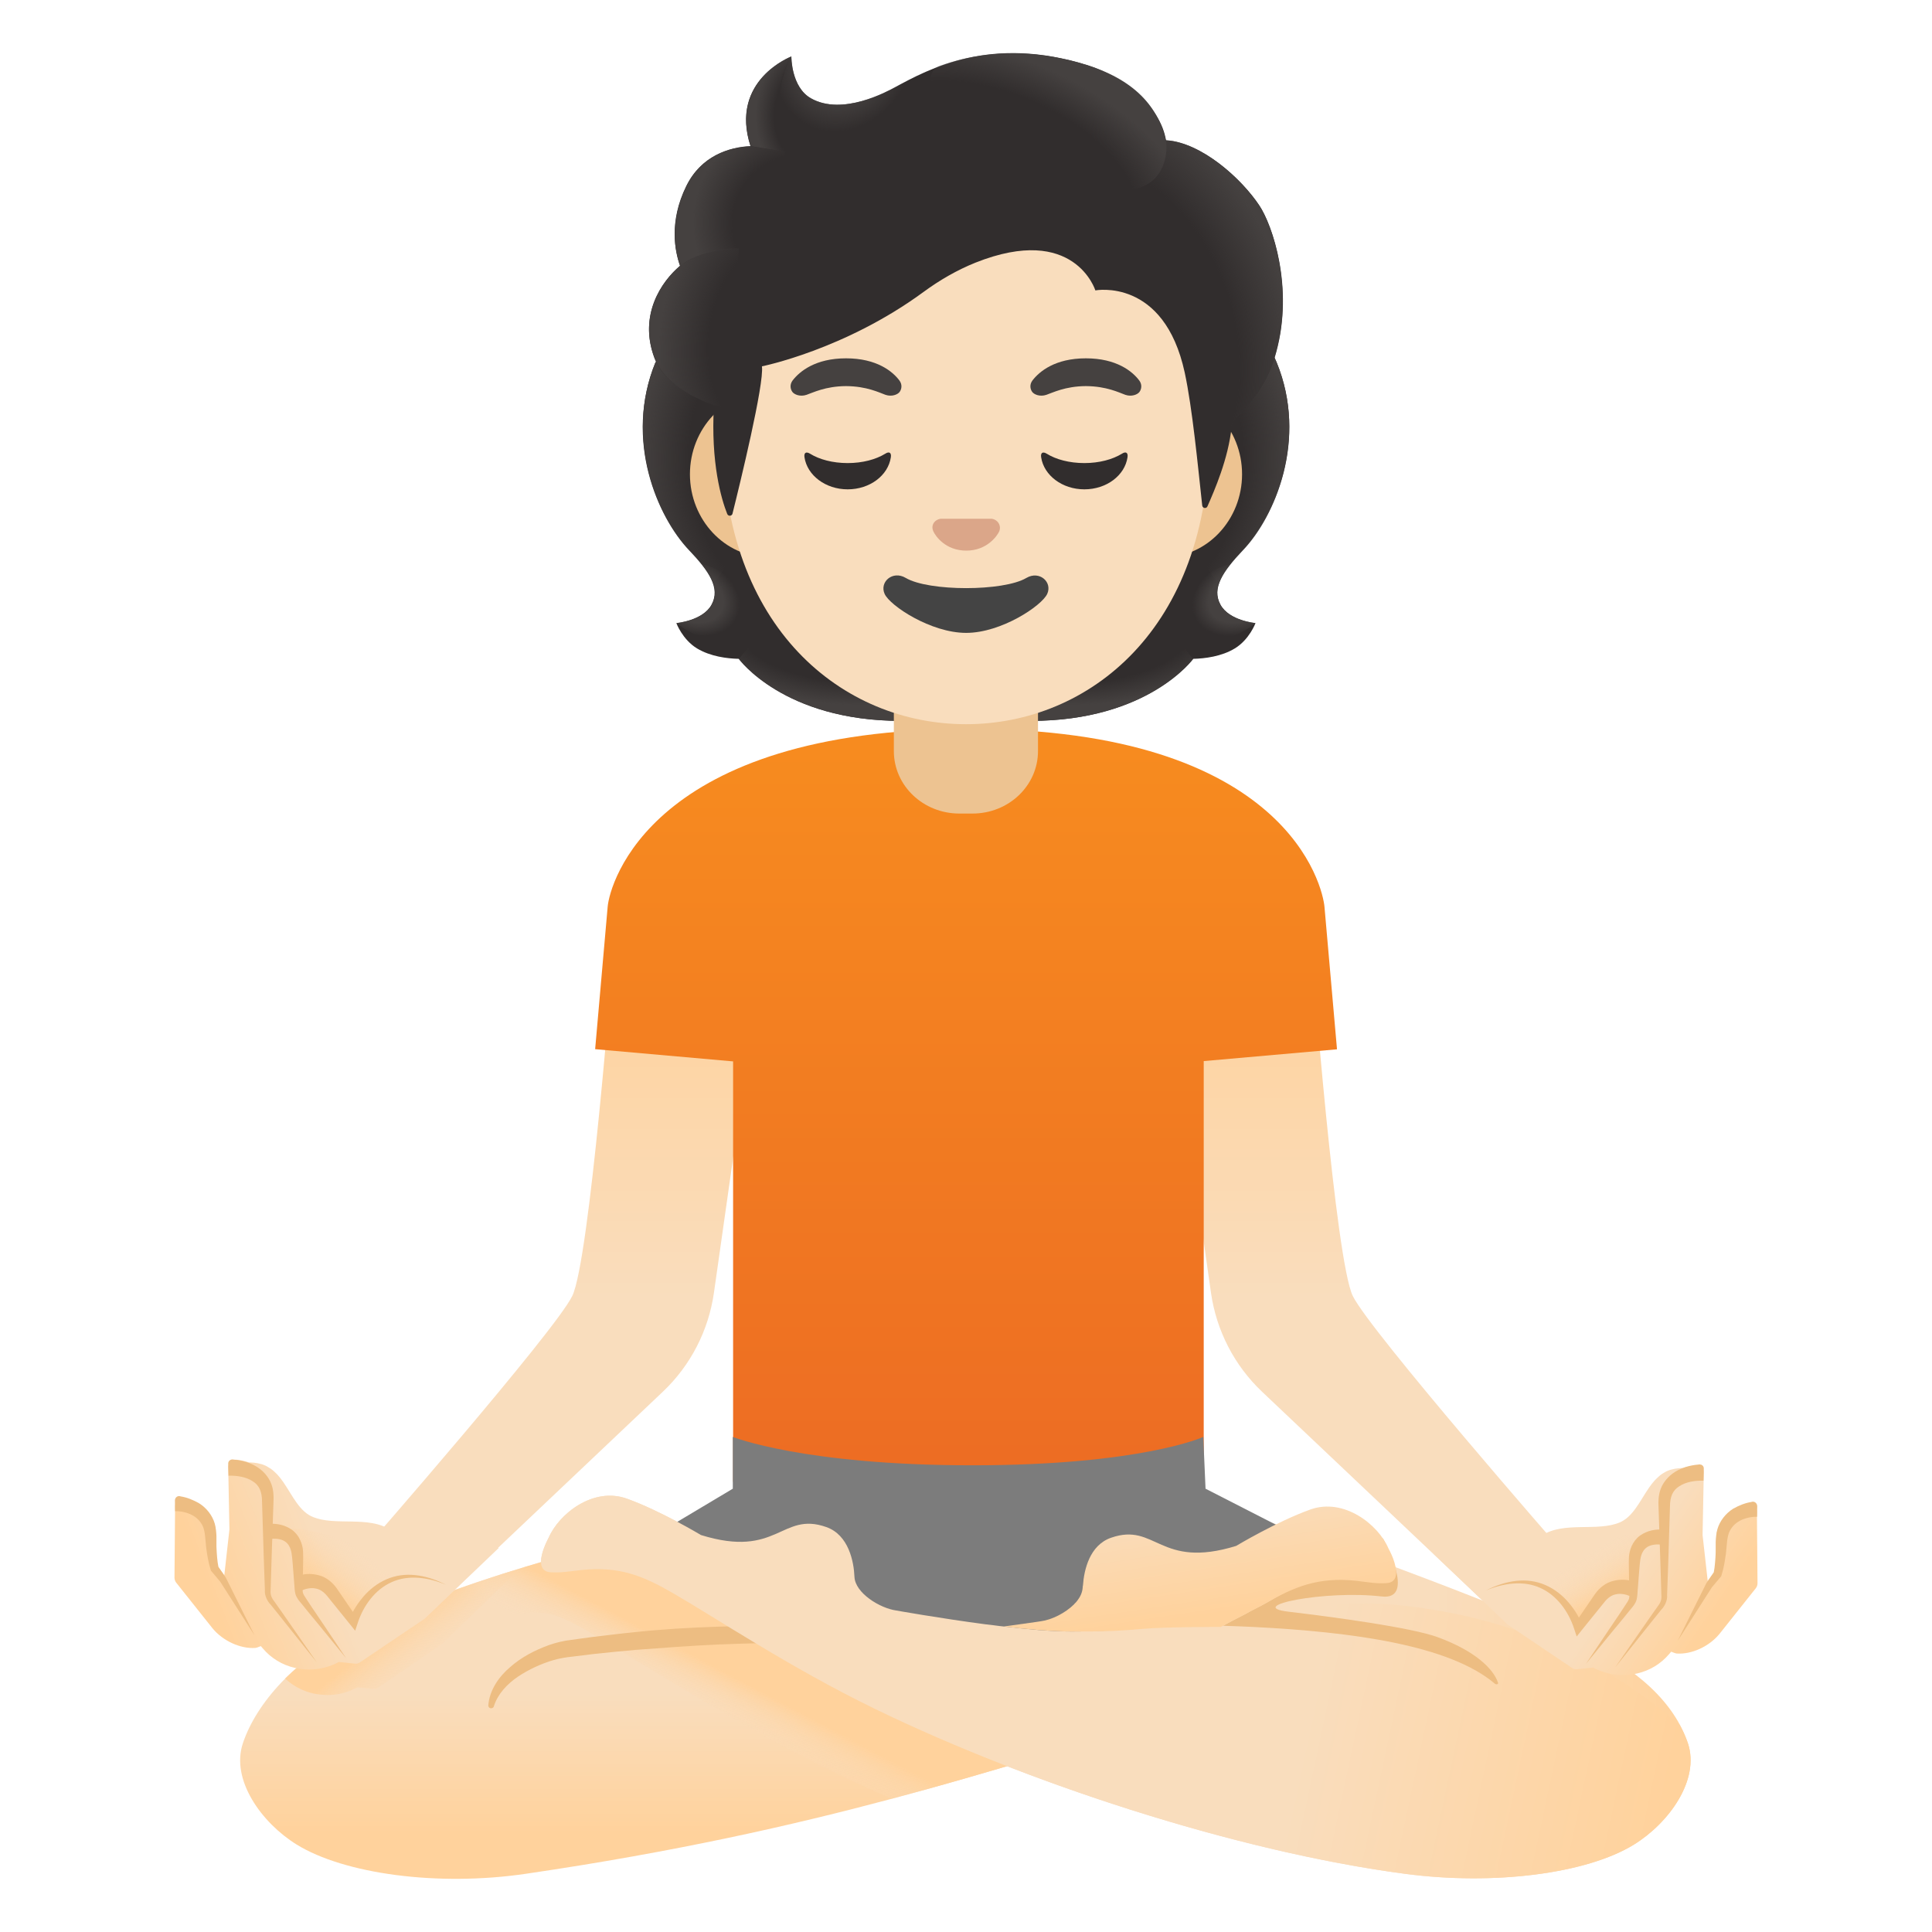 <svg enable-background="new 0 0 128 128" viewBox="0 0 128 128" xmlns="http://www.w3.org/2000/svg" xmlns:xlink="http://www.w3.org/1999/xlink"><linearGradient id="a"><stop offset="0" stop-color="#ffd29c"/><stop offset=".5" stop-color="#f9ddbd"/></linearGradient><linearGradient id="b" gradientTransform="matrix(-1 0 0 -1 525.758 130)" gradientUnits="userSpaceOnUse" x1="435.402" x2="435.402" xlink:href="#a" y1="66.414" y2="21.552"/><linearGradient id="c" gradientTransform="matrix(1 0 0 -1 0 130)" gradientUnits="userSpaceOnUse" x1="37.188" x2="37.188" xlink:href="#a" y1="66.414" y2="21.552"/><linearGradient id="d" gradientTransform="matrix(1 0 0 -1 0 130)" gradientUnits="userSpaceOnUse" x1="64.001" x2="64.001" y1="81.935" y2="33.483"><stop offset="0" stop-color="#f78c1f"/><stop offset="1" stop-color="#ed6d23"/></linearGradient><linearGradient id="e" gradientTransform="matrix(1 0 0 -1 0 130)" gradientUnits="userSpaceOnUse" x1="51.669" x2="51.669" y1="8.579" y2="32.868"><stop offset="0" stop-color="#ffd29c"/><stop offset=".377" stop-color="#f9ddbd"/></linearGradient><linearGradient id="f"><stop offset="0" stop-color="#ffd29c"/><stop offset=".5" stop-color="#f9ddbd" stop-opacity="0"/></linearGradient><linearGradient id="g" gradientTransform="matrix(1 -.009 -.009 -1 .161 130.191)" gradientUnits="userSpaceOnUse" x1="26.494" x2="31.461" xlink:href="#f" y1="22.38" y2="16.134"/><linearGradient id="h" gradientTransform="matrix(1 0 0 -1 0 130)" gradientUnits="userSpaceOnUse" x1="35.843" x2="112.006" y1="18.231" y2="18.231"><stop offset=".778" stop-color="#f9ddbd"/><stop offset="1" stop-color="#ffd29c"/></linearGradient><linearGradient id="i" gradientTransform="matrix(1 0 0 -1 0 130)" gradientUnits="userSpaceOnUse" x1="48.506" x2="45.455" xlink:href="#f" y1="18.987" y2="13.262"/><linearGradient id="j" gradientTransform="matrix(1 0 0 -1 0 130)" gradientUnits="userSpaceOnUse" x1="110.426" x2="39.953" y1="11.007" y2="26.007"><stop offset="0" stop-color="#ffd29c"/><stop offset=".338" stop-color="#f9ddbd"/></linearGradient><linearGradient id="k" gradientTransform="matrix(1 0 0 -1 0 130)" gradientUnits="userSpaceOnUse" x1="79.821" x2="77.985" y1="22.016" y2="34.067"><stop offset=".078" stop-color="#ffd29c"/><stop offset=".693" stop-color="#f9ddbd"/></linearGradient><linearGradient id="l" gradientTransform="matrix(1 0 0 -1 0 130)" gradientUnits="userSpaceOnUse" x1="113.339" x2="103.056" xlink:href="#a" y1="22.747" y2="29.823"/><linearGradient id="m"><stop offset="0" stop-color="#ffd29c"/><stop offset="1" stop-color="#f9ddbd" stop-opacity="0"/></linearGradient><linearGradient id="n" gradientTransform="matrix(1 0 0 -1 0 130)" gradientUnits="userSpaceOnUse" x1="106.945" x2="105.318" xlink:href="#m" y1="24.495" y2="27.113"/><linearGradient id="o" gradientTransform="matrix(1 0 0 -1 0 130)" gradientUnits="userSpaceOnUse" x1="13.984" x2="28.702" xlink:href="#a" y1="24.347" y2="30.102"/><linearGradient id="p" gradientTransform="matrix(1 0 0 -1 0 130)" gradientUnits="userSpaceOnUse" x1="20.895" x2="23.124" xlink:href="#m" y1="25.176" y2="27.936"/><linearGradient id="q"><stop offset=".728" stop-color="#454140" stop-opacity="0"/><stop offset="1" stop-color="#454140"/></linearGradient><radialGradient id="r" cx="107.177" cy="85.792" gradientTransform="matrix(1 0 0 .491 -36.133 -.969)" gradientUnits="userSpaceOnUse" r="11.312" xlink:href="#q"/><linearGradient id="s"><stop offset=".663" stop-color="#454140"/><stop offset="1" stop-color="#454140" stop-opacity="0"/></linearGradient><radialGradient id="t" cx="97.518" cy="91.302" gradientTransform="matrix(-.906 .424 -.314 -.672 199.217 59.505)" gradientUnits="userSpaceOnUse" r="3.343" xlink:href="#s"/><linearGradient id="u"><stop offset=".725" stop-color="#454140" stop-opacity="0"/><stop offset="1" stop-color="#454140"/></linearGradient><radialGradient id="v" cx="106.772" cy="97.86" gradientTransform="matrix(-.075 -.997 .831 -.062 .158 142.594)" gradientUnits="userSpaceOnUse" r="14.684" xlink:href="#u"/><radialGradient id="w" cx="56.412" cy="100.253" gradientTransform="matrix(.075 -.997 -.831 -.062 133.6 92.524)" gradientUnits="userSpaceOnUse" r="14.684" xlink:href="#u"/><radialGradient id="x" cx="58.967" cy="85.792" gradientTransform="matrix(-1 0 0 .491 115.934 -.969)" gradientUnits="userSpaceOnUse" r="11.312" xlink:href="#q"/><radialGradient id="y" cx="45.496" cy="90.16" gradientTransform="matrix(.906 .424 .314 -.672 -23.728 80.785)" gradientUnits="userSpaceOnUse" r="3.343" xlink:href="#s"/><linearGradient id="z"><stop offset=".699" stop-color="#454140" stop-opacity="0"/><stop offset="1" stop-color="#454140"/></linearGradient><radialGradient id="A" cx="72.532" cy="105.845" gradientTransform="matrix(.308 .952 .706 -.228 -24.247 -22.575)" gradientUnits="userSpaceOnUse" r="17.211" xlink:href="#z"/><radialGradient id="B" cx="55.658" cy="125.824" gradientTransform="matrix(.881 .473 .56 -1.045 -63.538 108.704)" gradientUnits="userSpaceOnUse" r="4.513"><stop offset=".58" stop-color="#454140"/><stop offset="1" stop-color="#454140" stop-opacity="0"/></radialGradient><radialGradient id="C" cx="152.812" cy="57.256" gradientTransform="matrix(-.938 -.394 -.218 .528 221.9 41.724)" gradientUnits="userSpaceOnUse" r="13.873" xlink:href="#z"/><radialGradient id="D" cx="54.2" cy="122.18" gradientTransform="matrix(1 0 0 -1.223 0 157.1)" gradientUnits="userSpaceOnUse" r="4.142"><stop offset=".702" stop-color="#454140" stop-opacity="0"/><stop offset="1" stop-color="#454140"/></radialGradient><radialGradient id="E" cx="55.856" cy="113.297" gradientTransform="matrix(-.966 -.26 -.243 .904 135.122 -72.924)" gradientUnits="userSpaceOnUse" r="7.769"><stop offset=".66" stop-color="#454140" stop-opacity="0"/><stop offset="1" stop-color="#454140"/></radialGradient><radialGradient id="F" cx="51.66" cy="107.158" gradientTransform="matrix(.991 .136 .192 -1.392 -19.911 164.583)" gradientUnits="userSpaceOnUse" r="8.156"><stop offset=".598" stop-color="#454140" stop-opacity="0"/><stop offset="1" stop-color="#454140"/></radialGradient><path d="m77.3 64.96 9.64-1.38s1.53 19.94 2.69 22.29 13.79 16.81 13.79 16.81l-2.66 5.76-17.14-16.23c-1.84-1.74-3.03-4.05-3.39-6.56z" fill="url(#b)"/><path d="m50.24 64.96-9.64-1.38s-1.53 19.94-2.69 22.29c-1.16 2.36-13.79 16.81-13.79 16.81l2.66 5.76 17.13-16.23c1.84-1.74 3.03-4.05 3.39-6.56z" fill="url(#c)"/><path d="m88.58 69.52-.83-9.44c-.11-1.29-2.42-11.79-23.52-11.79s-23.84 10.28-23.97 11.78l-.83 9.44 9.14.81v27.85h31.18v-27.87z" fill="url(#d)"/><path d="m87.34 111.68c-6.66 1.15-12.43 2.9-18.92 4.83-2.92.87-5.99 1.77-9.36 2.67-6.56 1.75-14.26 3.5-24.2 4.96-5.89.87-12.07 0-15.2-1.93-2.33-1.44-4.38-4.29-3.57-6.71.89-2.68 3.55-5.66 7.3-7.45 1.55-.74 3.23-1.44 4.96-2.08 4.31-1.61 8.89-2.92 12.32-3.82 3.27-.85 5.51-1.32 5.51-1.32 4.1-.9 7.88-.92 10.88.37 5.22 2.23 32.11 10.17 30.28 10.48z" fill="url(#e)"/><path d="m34.21 104.15-4.87 4.73-4.23 2.9c-.1.08-.23.12-.36.11l-1.07-.1c-.61.33-1.28.51-1.96.51-.31 0-.64-.04-.95-.1-.71-.16-1.35-.5-1.88-.99 1.16-1.14 2.59-2.16 4.23-2.96 3.29-1.6 7.18-3.03 10.81-4.18z" fill="url(#g)"/><path d="m108.25 122.21c-3.13 1.93-9.29 2.72-15.2 1.93-11.27-1.5-25.15-6.08-35.1-10.93-5.65-2.75-10.55-6.04-13.38-7.67-1.99-1.15-3.57-1.79-6.07-1.52-.98.11-1.3.18-1.99.15-1.4-.06-.16-2.29-.16-2.29.68-1.58 2.95-3.39 5.18-2.59s4.91 2.41 4.91 2.41c5.09 1.58 5.32-1.58 8.3-.53 1.49.52 1.83 2.3 1.87 3.3.05 1.08 1.69 2.08 2.77 2.23l6.99.83.96.11 2.5.3 7.6-5.4 1.05-.75 2.75-1.95s.75.25 2.01.69c.39.13.83.29 1.32.46 2.06.72 4.88 1.72 7.9 2.84.34.13.69.26 1.04.39 3.91 1.47 8.05 3.11 11.23 4.58 3.77 1.74 6.2 4.02 7.1 6.7.8 2.42-1.25 5.27-3.58 6.71z" fill="url(#h)"/><path d="m79.87 98.63-.15-3.43s-4.11 1.88-15.3 1.88-15.87-1.88-15.87-1.88v3.43l-7.37 4.4 22.92 10.45 24.19-10.54z" fill="#7c7c7c"/><path d="m68.42 116.51c-2.92.87-5.99 1.77-9.36 2.67-1.35-.6-2.65-1.21-3.91-1.82-4.92-2.41-9.43-5.16-12.71-7.17l-.25-.14c-1.26-.78-2.35-1.45-3.26-1.98-1.83-1.06-2.56-1.24-3.52-1.24-.25 0-.5.02-.77.06l-.71.07c-.51.06-1.1.14-1.84.14-.19 0-.37-.01-.58-.02-1.19-.05-2.28-.43-3.16-1.11 4.31-1.61 8.89-2.92 12.32-3.82.42.2.84.44 1.28.69.92.54 2.06 1.23 3.34 2.02 3.25 1.99 7.69 4.72 12.51 7.07 3.17 1.55 6.66 3.06 10.36 4.48z" fill="url(#i)"/><path d="m32.35 112.99c.08-1.02.71-1.92 1.46-2.55.75-.66 1.63-1.11 2.56-1.45.45-.16 1-.29 1.45-.34l1.39-.19c.93-.11 1.86-.23 2.79-.32 1.86-.2 3.73-.31 5.6-.37s3.74-.06 5.63.07c.28.02.49.26.47.54-.02.27-.24.48-.51.47h-.02c-1.83-.03-3.69.03-5.53.1-1.85.08-3.69.22-5.53.36-.92.08-1.84.17-2.76.27l-1.38.17c-.48.05-.84.11-1.28.23-.83.24-1.65.62-2.37 1.1-.72.49-1.33 1.13-1.6 1.96v.01c-.03.1-.14.15-.24.12-.08-.02-.13-.1-.13-.18z" fill="#edbd82"/><path d="m108.25 122.21c-3.13 1.93-9.29 2.72-15.2 1.93-8.27-1.1-17.94-3.86-26.44-7.17-3.08-1.2-6.01-2.47-8.66-3.76-5.65-2.75-10.55-6.04-13.38-7.67-1.99-1.15-3.57-1.79-6.07-1.52-.98.11-1.3.18-1.99.15-1.4-.06-.16-2.29-.16-2.29.68-1.58 2.95-3.39 5.18-2.59s4.91 2.41 4.91 2.41c5.09 1.58 5.32-1.58 8.3-.53 1.49.52 1.83 2.3 1.87 3.3.05 1.08 1.69 2.08 2.77 2.23 0 0 2.85.51 5.95.92h.01l.51.06c.22.03.44.06.66.08.74.09 1.47.16 2.16.22l.19.02h.05c.01.01.02.01.03 0h.01c.75.06 1.45.09 2.05.09.95 0 1.87-.03 2.77-.09 3.1-.19 5.96-.66 8.73-1.06.78-.12 1.55-.23 2.32-.33h.01c2.75-.35 5.45-.54 8.27-.22 5.32.61 11.85 2.42 18.19 7.9.21.39.4.8.54 1.21.8 2.42-1.25 5.27-3.58 6.71z" fill="url(#j)"/><path d="m95.23 108.46c-1.77-.64-6.9-1.33-9.86-1.68s2.38-1.45 6.17-1.01c2.36.28.08-3.85.08-3.85s-5.85 3.19-7.84 4.34c-.09.05-.29.16-.55.29-.04.02-.08.04-.12.06-.19.1-.4.21-.61.33-.57.29-1.17.6-1.47.77.67.02 1.33.05 2 .08 6.6.33 13.01 1.21 16.01 3.76.09.07.24.04.21-.06-.3-.92-1.52-2.12-4.02-3.03z" fill="#edbd82"/><path d="m91.83 104.89c-.68.03-1-.04-1.99-.16-2.49-.26-4.07.38-6.06 1.53-.09.05-.29.16-.55.29-.04.02-.08.04-.12.06-.19.1-.4.21-.61.33-.57.29-1.17.6-1.47.77-.06.03-.12.06-.15.08 0 0-3.68-.01-5.22.13-.31.03-.6.05-.86.07-1.33.1-2.15.1-3.8.1-.6 0-1.3-.03-2.05-.09-.01 0-.01 0-.01 0h-.08l-.19-.02c-.69-.06-1.42-.13-2.16-.22l.06-.01h.01l2.06-.29.33-.05c.69-.09 1.6-.53 2.19-1.12.01-.01.02-.02.02-.03.08-.07.14-.14.2-.22.2-.26.33-.55.35-.86 0-.05.01-.1.02-.15.07-1.02.44-2.66 1.86-3.15 2.98-1.04 3.2 2.11 8.29.54 0 0 2.68-1.61 4.91-2.41s4.51 1 5.18 2.58c0 0 .17.3.31.67.24.66.43 1.59-.47 1.63z" fill="url(#k)"/><path d="m116.4 100.16c0-.16-.08-.32-.22-.41s-.3-.12-.46-.06c-.06.02-1.35.48-1.94 1.73-.03.06-.05.13-.05.2l-.09 2.43c-.12.17-.3.41-.5.69l-.34-3.04.08-4.1c0-.14-.05-.28-.15-.38s-.25-.15-.38-.14c-.03 0-.4.03-.85.18-.04 0-.07 0-.11 0-.03 0-.06.01-.1.01-.07 0-.13.01-.2.02s-.15.02-.22.04c-.06.01-.11.03-.17.04-.07.02-.13.04-.2.07-.05.02-.1.04-.15.07-.06.03-.11.06-.17.1-.05.03-.09.06-.14.09-.05.04-.1.08-.14.12s-.09.08-.13.12-.08.08-.12.12c-.04.05-.09.1-.13.15-.03.04-.06.08-.09.11-.05.06-.1.13-.14.19-.02.02-.03.05-.05.07-.61.89-1.07 1.96-1.99 2.31-.16.06-.33.11-.51.15-1.67.35-3.85-.3-5.11 1.15l.01.02c-.04.04-.09.08-.13.13-.34.41-1.69-.36-1.69-.36l-2.53 1.77-.29-.27-.88-.83-1.16.28 4.91 4.69 4.26 2.87c.1.08.23.12.36.1l1.06-.11c.61.33 1.29.5 1.97.5.32 0 .64-.04.95-.11.83-.19 1.57-.64 2.12-1.29l.13-.15.21.08c.05.02.1.03.15.04.99.07 2.15-.46 2.84-1.3l2.41-3.03c.07-.09.11-.21.11-.32z" fill="url(#l)"/><path d="m112.88 97.26v.18l-.02.66c-.54-.02-1.17.08-1.59.36-.45.27-.63.71-.63 1.35l-.12 3.9-.07 1.96c.04.35-.17.77-.39.98l-.61.76-2.44 3.06 2.23-3.21.57-.81c.21-.27.29-.47.26-.79l-.06-1.96-.13-3.92c-.02-.31 0-.75.14-1.12.13-.36.68-1.49 2.59-1.64.14.01.25.09.27.24z" fill="#edbd82"/><path d="m116.42 99.76v.07l-.01.66c-.36-.01-.79.08-1.13.26s-.6.46-.74.82c-.06.18-.1.39-.12.6l-.07.73c-.07.49-.13.95-.3 1.48l-.01.04-.03.04-.59.7-2.27 3.55 1.89-3.8.01-.02.49-.71c.08-.4.11-.88.13-1.34v-.7c.01-.27.04-.55.11-.82.16-.56.56-1.06 1.04-1.36.39-.22.78-.38 1.21-.45.03-.01.07-.02.11-.02h.01c.14.01.25.12.27.27z" fill="#edbd82"/><path d="m101.21 104.94s3.73-3.67 8.74-3.28c0 0-2.12-.1-1.75 3.58 0 0-1.48-1.49-3.55 2.39-.01.01-1.2-3.16-3.44-2.69z" fill="url(#n)"/><path d="m110.11 102.35c-.3-.06-.7-.02-.95.13-.26.15-.42.44-.48.82-.06.39-.08.87-.12 1.3l-.05.66c-.03.22-.01.43-.08.72-.08.28-.27.49-.4.64l-.42.52-.85 1.03-1.69 2.07 1.49-2.22.75-1.11.37-.56c.13-.2.24-.34.26-.5.03-.14 0-.38 0-.61l-.01-.67c0-.46-.03-.88-.01-1.37.02-.5.24-1.1.73-1.46.5-.35 1.03-.44 1.61-.4z" fill="#edbd82"/><path d="m107.96 105.74c-.23-.11-.59-.18-.86-.12-.29.04-.55.22-.76.47l-1.52 1.88-.36.45-.18-.54c-.36-1.1-1.13-2.19-2.24-2.68-1.12-.51-2.46-.31-3.61.18 1.11-.57 2.45-.91 3.72-.46.62.22 1.18.61 1.63 1.09.45.49.81 1.04 1.07 1.68l-.54-.09 1.37-2c.27-.38.69-.74 1.2-.86.51-.13.99-.1 1.5.09z" fill="#edbd82"/><path d="m11.6 99.79c0-.16.08-.32.22-.41.13-.09.3-.12.46-.06.06.02 1.35.48 1.94 1.73.03.06.05.13.05.2l.09 2.43c.12.17.3.41.5.69l.34-3.04-.08-4.1c0-.14.05-.28.16-.38.1-.1.25-.15.38-.14.03 0 .4.03.85.18h.11c.03 0 .06.01.1.01.07 0 .13.01.2.02.08.01.15.02.22.04.06.01.11.03.17.04.07.02.13.04.2.07.05.02.1.04.15.07.06.03.11.06.17.1.05.03.09.06.14.09l.15.12c.05.04.09.08.13.12l.12.12c.05.05.09.1.13.15.03.04.06.08.09.11.05.06.1.13.14.19.02.02.03.05.05.07.61.89 1.07 1.96 1.99 2.31.16.06.33.11.51.15 1.67.35 3.85-.3 5.11 1.15l-.01.02c.04.04.09.08.13.13.34.41 1.69-.36 1.69-.36l2.52 1.77.28-.27.88-.83 1.16.28-4.91 4.69-4.26 2.87c-.1.08-.23.12-.36.1l-1.06-.11c-.61.33-1.29.5-1.97.5-.32 0-.64-.04-.95-.11-.83-.19-1.57-.64-2.12-1.29l-.13-.15-.21.08c-.05.02-.1.03-.15.04-.98.07-2.15-.46-2.84-1.3l-2.41-3.03c-.07-.09-.11-.21-.11-.32z" fill="url(#o)"/><path d="m11.59 99.39v.07l.01.66c.36-.01.79.08 1.13.26s.6.46.74.82c.06.18.1.39.12.6l.07.73c.07.49.13.95.3 1.48l.01.04.03.04.59.7 2.27 3.55-1.89-3.8-.01-.02-.49-.71c-.08-.4-.11-.88-.13-1.34v-.7c-.01-.27-.04-.55-.11-.82-.16-.56-.56-1.06-1.05-1.36-.39-.22-.78-.38-1.21-.45-.03-.01-.07-.02-.11-.02h-.01c-.14.01-.25.12-.26.27z" fill="#edbd82"/><path d="m26.79 104.57s-3.73-3.67-8.74-3.28c0 0 2.12-.1 1.75 3.58 0 0 1.48-1.49 3.55 2.39 0 .01 1.2-3.16 3.44-2.69z" fill="url(#p)"/><g fill="#edbd82"><path d="m17.89 101.97c.3-.06.7-.02.95.13.26.15.42.44.48.82.06.39.08.87.12 1.3l.05.66c.03.22.01.43.08.72.08.28.27.49.4.64l.42.52.85 1.03 1.69 2.07-1.49-2.22-.75-1.11-.37-.56c-.13-.2-.24-.34-.26-.5-.03-.14 0-.38 0-.61l.01-.67c0-.46.03-.88.01-1.37-.02-.5-.24-1.1-.73-1.46-.5-.35-1.03-.44-1.61-.4z"/><path d="m20.03 105.36c.23-.11.59-.18.86-.12.29.04.55.22.76.47l1.52 1.88.36.45.18-.54c.36-1.1 1.13-2.19 2.24-2.68 1.12-.51 2.46-.31 3.61.18-1.11-.57-2.45-.91-3.72-.46-.62.22-1.18.61-1.63 1.09-.45.49-.81 1.04-1.08 1.68l.54-.09-1.37-2c-.27-.38-.69-.74-1.2-.86-.51-.13-.99-.1-1.5.09z"/><path d="m15.12 96.93v.18l.02.66c.54-.02 1.17.08 1.59.36.45.27.63.71.63 1.35l.12 3.9.07 1.96c-.04.35.17.77.39.98l.61.76 2.44 3.06-2.23-3.21-.57-.81c-.21-.27-.29-.47-.26-.79l.06-1.96.13-3.92c.02-.31 0-.75-.14-1.12-.13-.36-.68-1.49-2.59-1.64-.14.01-.25.1-.27.24z"/></g><path d="m80.86 40.06c-.6-1.1.17-2.21 1.48-3.6 2.08-2.19 4.35-7.28 2.24-12.44.01-.03-.41-.9-.4-.93l-.87-.04c-.28-.04-9.79-.06-19.31-.06s-19.03.02-19.31.06c0 0-1.28.94-1.27.97-2.1 5.17.16 10.25 2.24 12.44 1.31 1.38 2.08 2.5 1.48 3.6-.58 1.07-2.33 1.22-2.33 1.22s.4 1.09 1.37 1.68c.9.54 1.99.67 2.76.69 0 0 2.97 4.11 10.74 4.11h4.32 4.32c7.76 0 10.74-4.11 10.74-4.11.76-.02 1.86-.15 2.75-.69.97-.59 1.37-1.68 1.37-1.68s-1.74-.15-2.32-1.22z" fill="#312d2d"/><path d="m63.99 47.76v-4.56l13.8-1.09 1.25 1.54s-2.97 4.11-10.74 4.11z" fill="url(#r)"/><path d="m79.02 41.66c-2.07-3.14 2.52-4.31 2.52-4.31s0 0 0 0c-.8.99-1.16 1.86-.69 2.71.58 1.07 2.32 1.22 2.32 1.22s-2.36 2.11-4.15.38z" fill="url(#t)"/><path d="m84.59 24.02c2.05 5-.11 10.15-2.13 12.32-.28.3-1.45 1.45-1.72 2.38 0 0-4.61-6.43-5.99-10.2-.28-.76-.53-1.55-.56-2.36-.03-.61.07-1.33.42-1.85.43-.63 9.74-.82 9.74-.82-.01.01.24.53.24.53z" fill="url(#v)"/><path d="m43.42 24.02c-2.05 5 .11 10.15 2.13 12.32.28.3 1.45 1.45 1.72 2.38 0 0 4.61-6.43 5.99-10.2.28-.76.53-1.55.56-2.36.03-.61-.07-1.33-.42-1.85-.43-.63-.93-.47-1.66-.47-1.39 0-7.48-.36-7.95-.36.01.02-.37.54-.37.54z" fill="url(#w)"/><path d="m64.02 47.76v-4.56l-13.8-1.09-1.26 1.54s2.97 4.11 10.74 4.11z" fill="url(#x)"/><path d="m48.99 41.66c2.07-3.14-2.52-4.31-2.52-4.31s0 0 0 0c.8.99 1.16 1.86.69 2.71-.58 1.07-2.33 1.22-2.33 1.22s2.38 2.11 4.16.38z" fill="url(#y)"/><path d="m64 44.7h-4.78v5.06c0 2.29 1.94 4.14 4.34 4.14h.87c2.4 0 4.34-1.85 4.34-4.14v-5.06z" fill="#edc391"/><path d="m77.14 25.93h-3.54-19.2-3.54c-2.83 0-5.15 2.47-5.15 5.49s2.32 5.49 5.15 5.49h3.54 19.2 3.54c2.83 0 5.15-2.47 5.15-5.49s-2.32-5.49-5.15-5.49z" fill="#edc391"/><path d="m64 7.01c-8.37 0-16.12 8.95-16.12 21.83 0 12.81 7.98 19.14 16.12 19.14s16.12-6.33 16.12-19.14c0-12.89-7.75-21.83-16.12-21.83z" fill="#f9ddbd"/><path d="m59.59 25.21c-.45-.6-1.5-1.47-3.54-1.47-2.03 0-3.08.87-3.54 1.47-.2.27-.15.57-.01.76.13.17.51.33.93.19s1.24-.57 2.62-.58c1.38.01 2.2.43 2.62.58.42.14.8-.02.93-.19.14-.19.19-.49-.01-.76z" fill="#454140"/><path d="m75.48 25.21c-.45-.6-1.5-1.47-3.54-1.47s-3.08.87-3.54 1.47c-.2.27-.15.57-.01.76.13.17.51.33.93.19s1.24-.57 2.62-.58c1.38.01 2.2.43 2.62.58.42.14.8-.02.93-.19.14-.19.19-.49-.01-.76z" fill="#454140"/><path d="m65.86 34.41c-.05-.02-.1-.03-.15-.04h-3.4c-.05.01-.1.02-.15.04-.31.12-.48.44-.33.78s.82 1.29 2.19 1.29c1.36 0 2.04-.96 2.19-1.29.12-.34-.05-.66-.35-.78z" fill="#dba689"/><path d="m68 38.29c-1.51.9-6.47.9-7.99 0-.87-.52-1.76.27-1.4 1.06.35.78 3.06 2.58 5.4 2.58s5.01-1.8 5.37-2.58-.51-1.57-1.38-1.06z" fill="#444"/><path d="m56.16 30.68c-.99 0-1.88-.24-2.49-.62-.26-.16-.42-.07-.37.24.18 1.19 1.39 2.12 2.86 2.12s2.68-.92 2.86-2.12c.05-.31-.11-.41-.37-.24-.62.38-1.5.62-2.49.62z" fill="#312d2d"/><path d="m71.84 30.68c-.99 0-1.88-.24-2.49-.62-.26-.16-.42-.07-.37.24.18 1.19 1.39 2.12 2.86 2.12s2.68-.92 2.86-2.12c.05-.31-.11-.41-.37-.24-.62.38-1.5.62-2.49.62z" fill="#312d2d"/><path d="m83.44 13.62c-1.18-1.78-3.82-4.18-6.19-4.33-.38-2.28-2.82-4.21-5.18-4.96-6.39-2.03-10.55.24-12.79 1.46-.47.25-3.46 1.92-5.56.72-1.31-.75-1.29-2.77-1.29-2.77s-4.12 1.57-2.71 5.94c-1.41.06-3.27.65-4.25 2.64-1.17 2.36-.75 4.34-.42 5.29-1.22 1.03-2.75 3.23-1.7 6.09.79 2.15 3.95 3.14 3.95 3.14-.22 3.87.5 6.25.88 7.21.07.17.31.15.35-.02.48-1.92 2.11-8.6 1.95-9.76 0 0 5.48-1.09 10.71-4.93 1.06-.78 2.22-1.45 3.44-1.94 6.56-2.61 7.94 1.84 7.94 1.84s4.55-.87 5.92 5.44c.51 2.37.87 6.16 1.16 8.81.02.19.28.23.35.05.46-1.05 1.38-3.14 1.6-5.27.08-.75 2.1-1.74 2.96-4.96 1.16-4.28-.26-8.4-1.12-9.69z" fill="#312d2d"/><path d="m81.58 28.3c.08-.75 2.1-1.74 2.96-4.96.09-.34.17-.69.24-1.04.7-3.91-.56-7.5-1.35-8.68-1.09-1.65-3.43-3.81-5.65-4.26-.19-.03-.38-.05-.56-.06 0 0 .16 1.04-.26 1.87-.54 1.07-1.65 1.33-1.65 1.33 5.8 5.78 5.39 10.62 6.27 15.8z" fill="url(#A)"/><path d="m60.68 5.06c-.53.26-1 .51-1.4.73-.47.25-3.46 1.92-5.56.72-1.29-.73-1.29-2.69-1.29-2.77-.59.76-2.39 6.17 2.86 6.53 2.27.15 3.66-1.82 4.49-3.49.31-.6.78-1.48.9-1.72z" fill="url(#B)"/><path d="m71.41 4.13c3.54.96 5.26 2.76 5.83 5.16.17.7.37 7.28-12.19-.19-4.67-2.78-3.4-4.52-2.85-4.72 2.15-.77 5.25-1.32 9.21-.25z" fill="url(#C)"/><path d="m52.42 3.75c-.01 0-.02.01-.03.01-.45.19-3.98 1.82-2.66 5.92l3.76.61c-3.33-3.37-1.05-6.55-1.05-6.55s-.02.01-.02.01z" fill="url(#D)"/><path d="m52.05 10.06-2.32-.37c-.09 0-.4.03-.57.05-1.31.18-2.85.86-3.68 2.59-.9 1.86-.87 3.47-.63 4.53.07.36.22.76.22.76s1.15-1.09 3.89-1.16z" fill="url(#E)"/><path d="m44.95 17.71c-1.15 1.02-2.69 3.28-1.55 6.09.86 2.12 3.91 3.04 3.91 3.04 0 .01.61.19.92.19l.72-10.58c-1.46 0-2.87.44-3.78 1.07.01.02-.23.17-.22.19z" fill="url(#F)"/></svg>